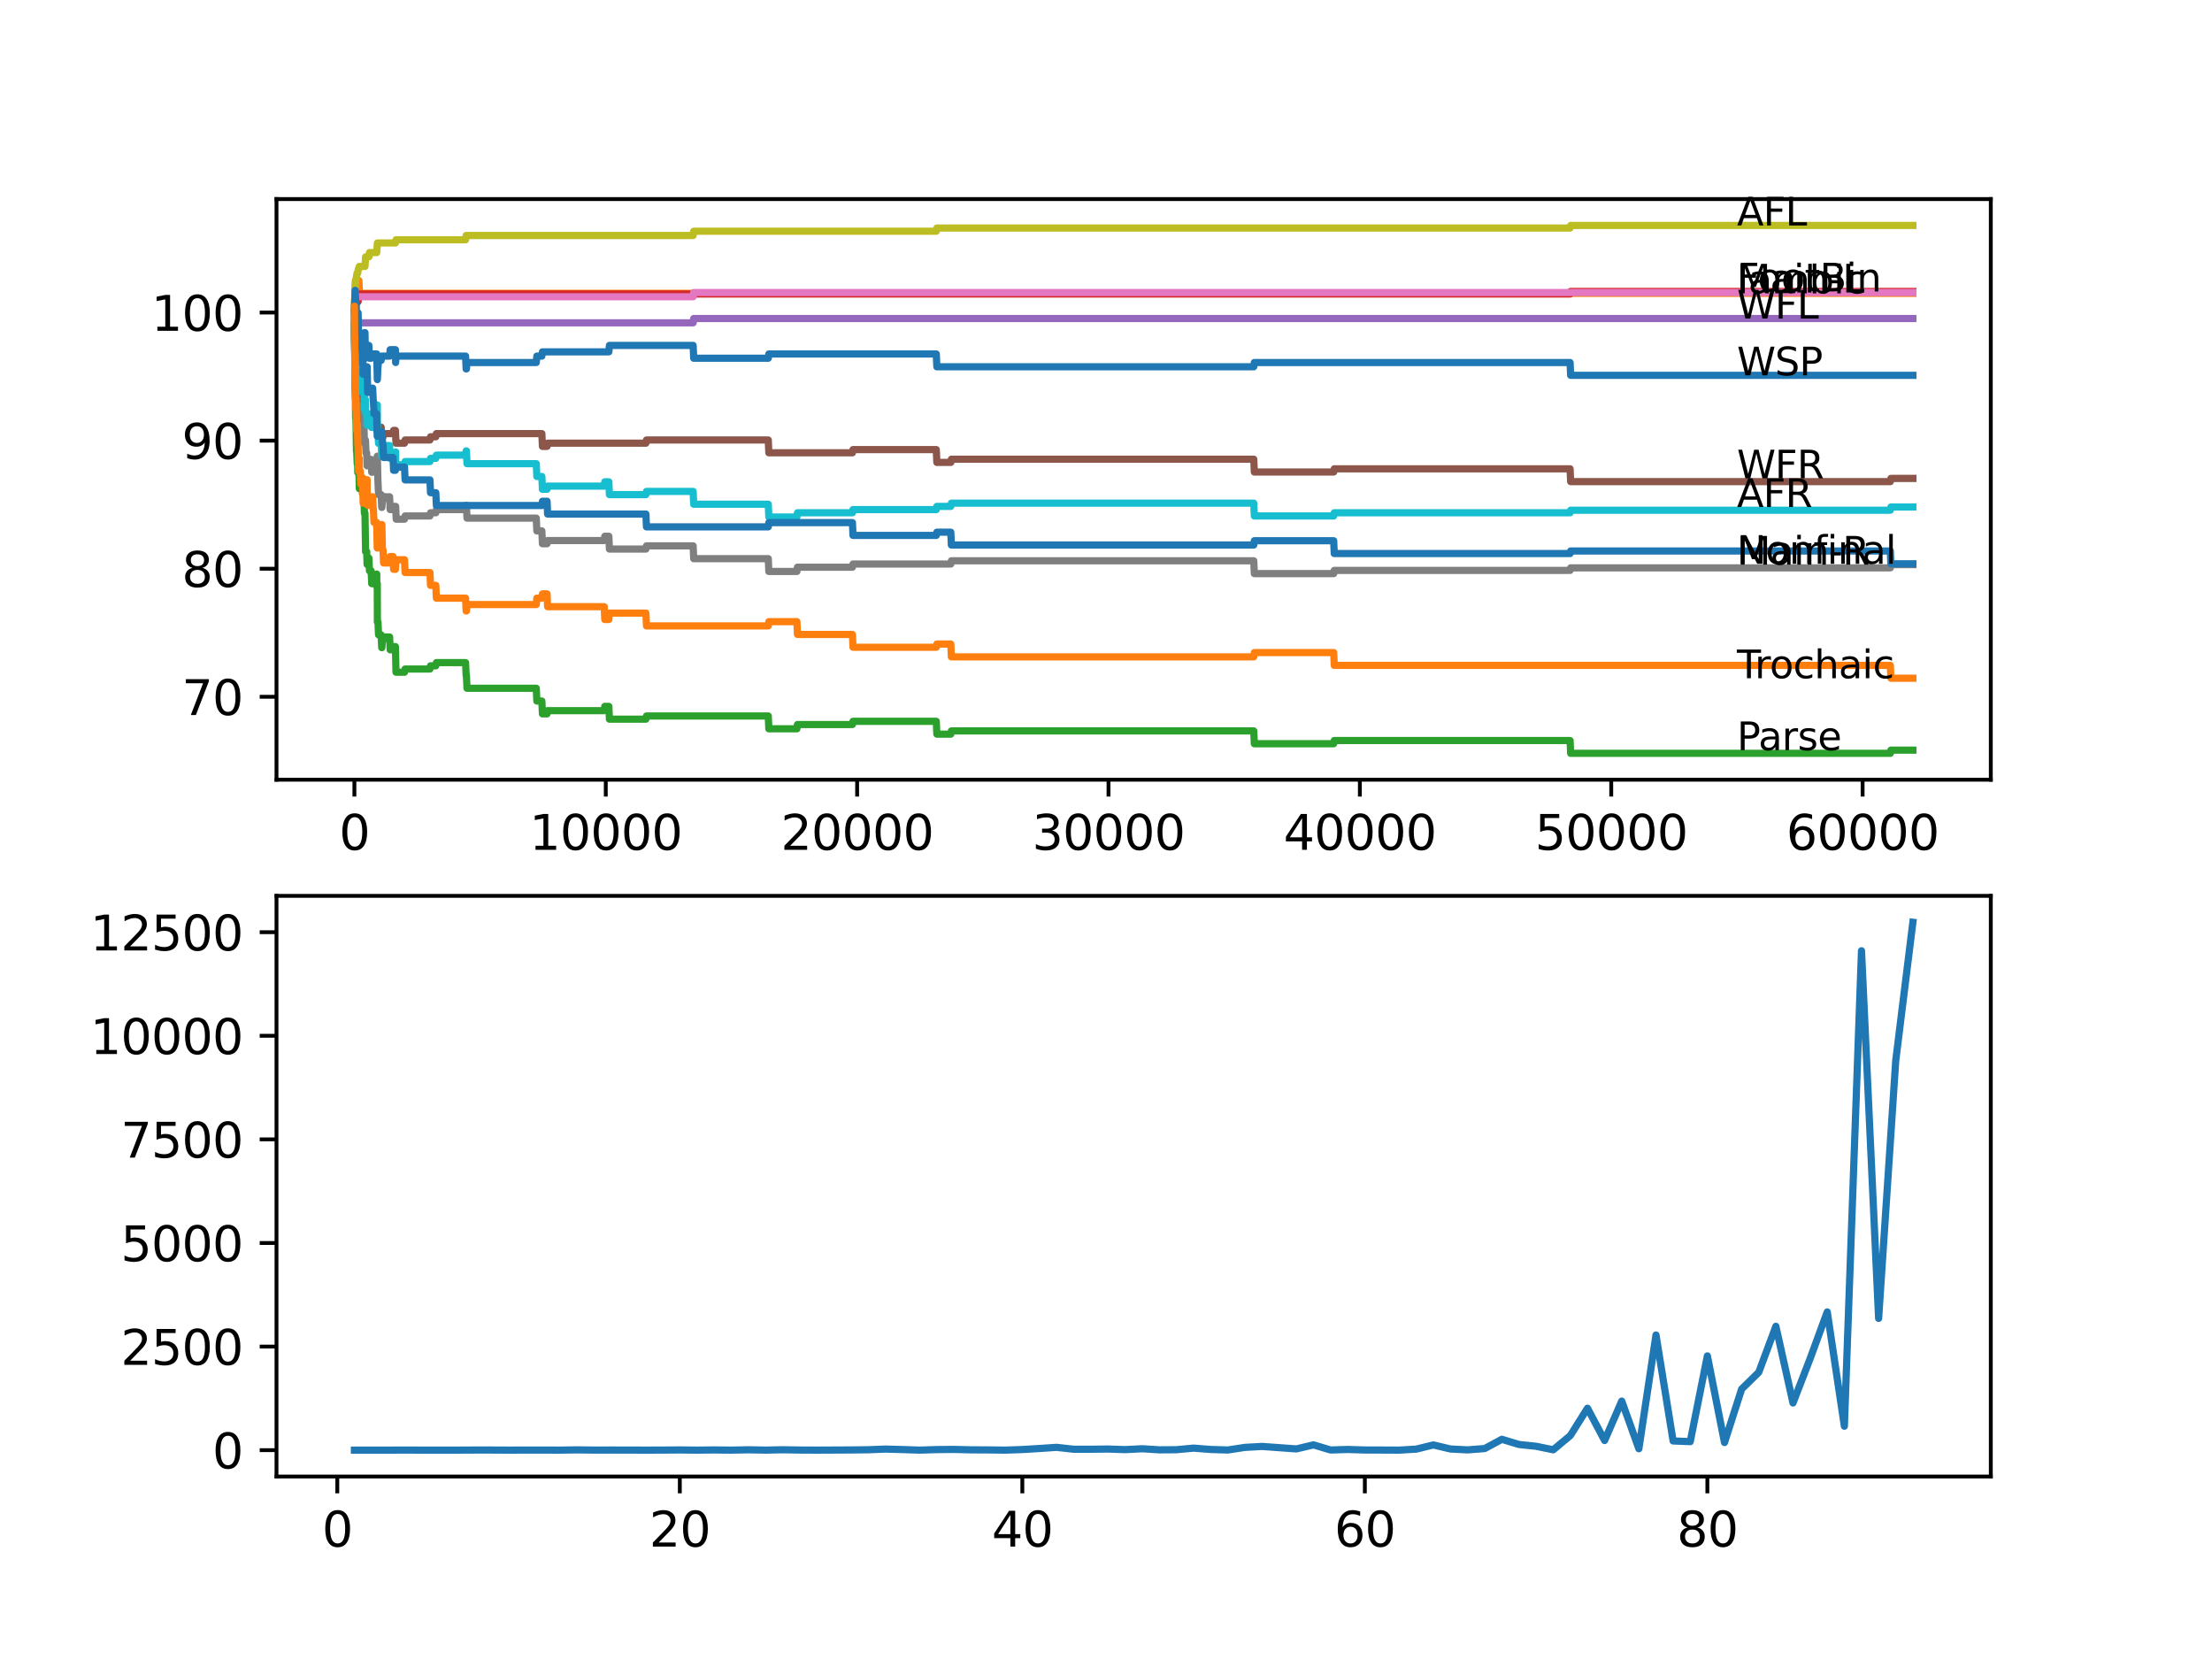 <?xml version="1.0" encoding="utf-8" standalone="no"?>
<!DOCTYPE svg PUBLIC "-//W3C//DTD SVG 1.1//EN"
  "http://www.w3.org/Graphics/SVG/1.1/DTD/svg11.dtd">
<svg xmlns:xlink="http://www.w3.org/1999/xlink" width="460.8pt" height="345.6pt" viewBox="0 0 460.8 345.6" xmlns="http://www.w3.org/2000/svg" version="1.1">
 <defs>
  <style type="text/css">*{stroke-linejoin: round; stroke-linecap: butt}</style>
 </defs>
 <g id="figure_1">
  <g id="patch_1">
   <path d="M 0 345.6 
L 460.8 345.6 
L 460.8 0 
L 0 0 
z
" style="fill: #ffffff"/>
  </g>
  <g id="axes_1">
   <g id="patch_2">
    <path d="M 57.6 162.432 
L 414.72 162.432 
L 414.72 41.472 
L 57.6 41.472 
z
" style="fill: #ffffff"/>
   </g>
   <g id="matplotlib.axis_1">
    <g id="xtick_1">
     <g id="line2d_1">
      <defs>
       <path id="m638aba33dc" d="M 0 0 
L 0 3.5 
" style="stroke: #000000; stroke-width: 0.8"/>
      </defs>
      <g>
       <use xlink:href="#m638aba33dc" x="73.827" y="162.432" style="stroke: #000000; stroke-width: 0.8"/>
      </g>
     </g>
     <g id="text_1">
      <!-- 0 -->
      <g transform="translate(70.646 177.03)scale(0.1 -0.1)">
       <defs>
        <path id="DejaVuSans-30" d="M 2034 4250 
Q 1547 4250 1301 3770 
Q 1056 3291 1056 2328 
Q 1056 1369 1301 889 
Q 1547 409 2034 409 
Q 2525 409 2770 889 
Q 3016 1369 3016 2328 
Q 3016 3291 2770 3770 
Q 2525 4250 2034 4250 
z
M 2034 4750 
Q 2819 4750 3233 4129 
Q 3647 3509 3647 2328 
Q 3647 1150 3233 529 
Q 2819 -91 2034 -91 
Q 1250 -91 836 529 
Q 422 1150 422 2328 
Q 422 3509 836 4129 
Q 1250 4750 2034 4750 
z
" transform="scale(0.016)"/>
       </defs>
       <use xlink:href="#DejaVuSans-30"/>
      </g>
     </g>
    </g>
    <g id="xtick_2">
     <g id="line2d_2">
      <g>
       <use xlink:href="#m638aba33dc" x="126.192" y="162.432" style="stroke: #000000; stroke-width: 0.8"/>
      </g>
     </g>
     <g id="text_2">
      <!-- 10000 -->
      <g transform="translate(110.286 177.03)scale(0.1 -0.1)">
       <defs>
        <path id="DejaVuSans-31" d="M 794 531 
L 1825 531 
L 1825 4091 
L 703 3866 
L 703 4441 
L 1819 4666 
L 2450 4666 
L 2450 531 
L 3481 531 
L 3481 0 
L 794 0 
L 794 531 
z
" transform="scale(0.016)"/>
       </defs>
       <use xlink:href="#DejaVuSans-31"/>
       <use xlink:href="#DejaVuSans-30" x="63.623"/>
       <use xlink:href="#DejaVuSans-30" x="127.246"/>
       <use xlink:href="#DejaVuSans-30" x="190.869"/>
       <use xlink:href="#DejaVuSans-30" x="254.492"/>
      </g>
     </g>
    </g>
    <g id="xtick_3">
     <g id="line2d_3">
      <g>
       <use xlink:href="#m638aba33dc" x="178.556" y="162.432" style="stroke: #000000; stroke-width: 0.8"/>
      </g>
     </g>
     <g id="text_3">
      <!-- 20000 -->
      <g transform="translate(162.65 177.03)scale(0.1 -0.1)">
       <defs>
        <path id="DejaVuSans-32" d="M 1228 531 
L 3431 531 
L 3431 0 
L 469 0 
L 469 531 
Q 828 903 1448 1529 
Q 2069 2156 2228 2338 
Q 2531 2678 2651 2914 
Q 2772 3150 2772 3378 
Q 2772 3750 2511 3984 
Q 2250 4219 1831 4219 
Q 1534 4219 1204 4116 
Q 875 4013 500 3803 
L 500 4441 
Q 881 4594 1212 4672 
Q 1544 4750 1819 4750 
Q 2544 4750 2975 4387 
Q 3406 4025 3406 3419 
Q 3406 3131 3298 2873 
Q 3191 2616 2906 2266 
Q 2828 2175 2409 1742 
Q 1991 1309 1228 531 
z
" transform="scale(0.016)"/>
       </defs>
       <use xlink:href="#DejaVuSans-32"/>
       <use xlink:href="#DejaVuSans-30" x="63.623"/>
       <use xlink:href="#DejaVuSans-30" x="127.246"/>
       <use xlink:href="#DejaVuSans-30" x="190.869"/>
       <use xlink:href="#DejaVuSans-30" x="254.492"/>
      </g>
     </g>
    </g>
    <g id="xtick_4">
     <g id="line2d_4">
      <g>
       <use xlink:href="#m638aba33dc" x="230.921" y="162.432" style="stroke: #000000; stroke-width: 0.8"/>
      </g>
     </g>
     <g id="text_4">
      <!-- 30000 -->
      <g transform="translate(215.015 177.03)scale(0.1 -0.1)">
       <defs>
        <path id="DejaVuSans-33" d="M 2597 2516 
Q 3050 2419 3304 2112 
Q 3559 1806 3559 1356 
Q 3559 666 3084 287 
Q 2609 -91 1734 -91 
Q 1441 -91 1130 -33 
Q 819 25 488 141 
L 488 750 
Q 750 597 1062 519 
Q 1375 441 1716 441 
Q 2309 441 2620 675 
Q 2931 909 2931 1356 
Q 2931 1769 2642 2001 
Q 2353 2234 1838 2234 
L 1294 2234 
L 1294 2753 
L 1863 2753 
Q 2328 2753 2575 2939 
Q 2822 3125 2822 3475 
Q 2822 3834 2567 4026 
Q 2313 4219 1838 4219 
Q 1578 4219 1281 4162 
Q 984 4106 628 3988 
L 628 4550 
Q 988 4650 1302 4700 
Q 1616 4750 1894 4750 
Q 2613 4750 3031 4423 
Q 3450 4097 3450 3541 
Q 3450 3153 3228 2886 
Q 3006 2619 2597 2516 
z
" transform="scale(0.016)"/>
       </defs>
       <use xlink:href="#DejaVuSans-33"/>
       <use xlink:href="#DejaVuSans-30" x="63.623"/>
       <use xlink:href="#DejaVuSans-30" x="127.246"/>
       <use xlink:href="#DejaVuSans-30" x="190.869"/>
       <use xlink:href="#DejaVuSans-30" x="254.492"/>
      </g>
     </g>
    </g>
    <g id="xtick_5">
     <g id="line2d_5">
      <g>
       <use xlink:href="#m638aba33dc" x="283.285" y="162.432" style="stroke: #000000; stroke-width: 0.8"/>
      </g>
     </g>
     <g id="text_5">
      <!-- 40000 -->
      <g transform="translate(267.379 177.03)scale(0.1 -0.1)">
       <defs>
        <path id="DejaVuSans-34" d="M 2419 4116 
L 825 1625 
L 2419 1625 
L 2419 4116 
z
M 2253 4666 
L 3047 4666 
L 3047 1625 
L 3713 1625 
L 3713 1100 
L 3047 1100 
L 3047 0 
L 2419 0 
L 2419 1100 
L 313 1100 
L 313 1709 
L 2253 4666 
z
" transform="scale(0.016)"/>
       </defs>
       <use xlink:href="#DejaVuSans-34"/>
       <use xlink:href="#DejaVuSans-30" x="63.623"/>
       <use xlink:href="#DejaVuSans-30" x="127.246"/>
       <use xlink:href="#DejaVuSans-30" x="190.869"/>
       <use xlink:href="#DejaVuSans-30" x="254.492"/>
      </g>
     </g>
    </g>
    <g id="xtick_6">
     <g id="line2d_6">
      <g>
       <use xlink:href="#m638aba33dc" x="335.65" y="162.432" style="stroke: #000000; stroke-width: 0.8"/>
      </g>
     </g>
     <g id="text_6">
      <!-- 50000 -->
      <g transform="translate(319.744 177.03)scale(0.1 -0.1)">
       <defs>
        <path id="DejaVuSans-35" d="M 691 4666 
L 3169 4666 
L 3169 4134 
L 1269 4134 
L 1269 2991 
Q 1406 3038 1543 3061 
Q 1681 3084 1819 3084 
Q 2600 3084 3056 2656 
Q 3513 2228 3513 1497 
Q 3513 744 3044 326 
Q 2575 -91 1722 -91 
Q 1428 -91 1123 -41 
Q 819 9 494 109 
L 494 744 
Q 775 591 1075 516 
Q 1375 441 1709 441 
Q 2250 441 2565 725 
Q 2881 1009 2881 1497 
Q 2881 1984 2565 2268 
Q 2250 2553 1709 2553 
Q 1456 2553 1204 2497 
Q 953 2441 691 2322 
L 691 4666 
z
" transform="scale(0.016)"/>
       </defs>
       <use xlink:href="#DejaVuSans-35"/>
       <use xlink:href="#DejaVuSans-30" x="63.623"/>
       <use xlink:href="#DejaVuSans-30" x="127.246"/>
       <use xlink:href="#DejaVuSans-30" x="190.869"/>
       <use xlink:href="#DejaVuSans-30" x="254.492"/>
      </g>
     </g>
    </g>
    <g id="xtick_7">
     <g id="line2d_7">
      <g>
       <use xlink:href="#m638aba33dc" x="388.014" y="162.432" style="stroke: #000000; stroke-width: 0.8"/>
      </g>
     </g>
     <g id="text_7">
      <!-- 60000 -->
      <g transform="translate(372.108 177.03)scale(0.1 -0.1)">
       <defs>
        <path id="DejaVuSans-36" d="M 2113 2584 
Q 1688 2584 1439 2293 
Q 1191 2003 1191 1497 
Q 1191 994 1439 701 
Q 1688 409 2113 409 
Q 2538 409 2786 701 
Q 3034 994 3034 1497 
Q 3034 2003 2786 2293 
Q 2538 2584 2113 2584 
z
M 3366 4563 
L 3366 3988 
Q 3128 4100 2886 4159 
Q 2644 4219 2406 4219 
Q 1781 4219 1451 3797 
Q 1122 3375 1075 2522 
Q 1259 2794 1537 2939 
Q 1816 3084 2150 3084 
Q 2853 3084 3261 2657 
Q 3669 2231 3669 1497 
Q 3669 778 3244 343 
Q 2819 -91 2113 -91 
Q 1303 -91 875 529 
Q 447 1150 447 2328 
Q 447 3434 972 4092 
Q 1497 4750 2381 4750 
Q 2619 4750 2861 4703 
Q 3103 4656 3366 4563 
z
" transform="scale(0.016)"/>
       </defs>
       <use xlink:href="#DejaVuSans-36"/>
       <use xlink:href="#DejaVuSans-30" x="63.623"/>
       <use xlink:href="#DejaVuSans-30" x="127.246"/>
       <use xlink:href="#DejaVuSans-30" x="190.869"/>
       <use xlink:href="#DejaVuSans-30" x="254.492"/>
      </g>
     </g>
    </g>
   </g>
   <g id="matplotlib.axis_2">
    <g id="ytick_1">
     <g id="line2d_8">
      <defs>
       <path id="mf838fe8c15" d="M 0 0 
L -3.5 0 
" style="stroke: #000000; stroke-width: 0.8"/>
      </defs>
      <g>
       <use xlink:href="#mf838fe8c15" x="57.6" y="145.15" style="stroke: #000000; stroke-width: 0.8"/>
      </g>
     </g>
     <g id="text_8">
      <!-- 70 -->
      <g transform="translate(37.875 148.95)scale(0.1 -0.1)">
       <defs>
        <path id="DejaVuSans-37" d="M 525 4666 
L 3525 4666 
L 3525 4397 
L 1831 0 
L 1172 0 
L 2766 4134 
L 525 4134 
L 525 4666 
z
" transform="scale(0.016)"/>
       </defs>
       <use xlink:href="#DejaVuSans-37"/>
       <use xlink:href="#DejaVuSans-30" x="63.623"/>
      </g>
     </g>
    </g>
    <g id="ytick_2">
     <g id="line2d_9">
      <g>
       <use xlink:href="#mf838fe8c15" x="57.6" y="118.471" style="stroke: #000000; stroke-width: 0.8"/>
      </g>
     </g>
     <g id="text_9">
      <!-- 80 -->
      <g transform="translate(37.875 122.27)scale(0.1 -0.1)">
       <defs>
        <path id="DejaVuSans-38" d="M 2034 2216 
Q 1584 2216 1326 1975 
Q 1069 1734 1069 1313 
Q 1069 891 1326 650 
Q 1584 409 2034 409 
Q 2484 409 2743 651 
Q 3003 894 3003 1313 
Q 3003 1734 2745 1975 
Q 2488 2216 2034 2216 
z
M 1403 2484 
Q 997 2584 770 2862 
Q 544 3141 544 3541 
Q 544 4100 942 4425 
Q 1341 4750 2034 4750 
Q 2731 4750 3128 4425 
Q 3525 4100 3525 3541 
Q 3525 3141 3298 2862 
Q 3072 2584 2669 2484 
Q 3125 2378 3379 2068 
Q 3634 1759 3634 1313 
Q 3634 634 3220 271 
Q 2806 -91 2034 -91 
Q 1263 -91 848 271 
Q 434 634 434 1313 
Q 434 1759 690 2068 
Q 947 2378 1403 2484 
z
M 1172 3481 
Q 1172 3119 1398 2916 
Q 1625 2713 2034 2713 
Q 2441 2713 2670 2916 
Q 2900 3119 2900 3481 
Q 2900 3844 2670 4047 
Q 2441 4250 2034 4250 
Q 1625 4250 1398 4047 
Q 1172 3844 1172 3481 
z
" transform="scale(0.016)"/>
       </defs>
       <use xlink:href="#DejaVuSans-38"/>
       <use xlink:href="#DejaVuSans-30" x="63.623"/>
      </g>
     </g>
    </g>
    <g id="ytick_3">
     <g id="line2d_10">
      <g>
       <use xlink:href="#mf838fe8c15" x="57.6" y="91.792" style="stroke: #000000; stroke-width: 0.8"/>
      </g>
     </g>
     <g id="text_10">
      <!-- 90 -->
      <g transform="translate(37.875 95.591)scale(0.1 -0.1)">
       <defs>
        <path id="DejaVuSans-39" d="M 703 97 
L 703 672 
Q 941 559 1184 500 
Q 1428 441 1663 441 
Q 2288 441 2617 861 
Q 2947 1281 2994 2138 
Q 2813 1869 2534 1725 
Q 2256 1581 1919 1581 
Q 1219 1581 811 2004 
Q 403 2428 403 3163 
Q 403 3881 828 4315 
Q 1253 4750 1959 4750 
Q 2769 4750 3195 4129 
Q 3622 3509 3622 2328 
Q 3622 1225 3098 567 
Q 2575 -91 1691 -91 
Q 1453 -91 1209 -44 
Q 966 3 703 97 
z
M 1959 2075 
Q 2384 2075 2632 2365 
Q 2881 2656 2881 3163 
Q 2881 3666 2632 3958 
Q 2384 4250 1959 4250 
Q 1534 4250 1286 3958 
Q 1038 3666 1038 3163 
Q 1038 2656 1286 2365 
Q 1534 2075 1959 2075 
z
" transform="scale(0.016)"/>
       </defs>
       <use xlink:href="#DejaVuSans-39"/>
       <use xlink:href="#DejaVuSans-30" x="63.623"/>
      </g>
     </g>
    </g>
    <g id="ytick_4">
     <g id="line2d_11">
      <g>
       <use xlink:href="#mf838fe8c15" x="57.6" y="65.112" style="stroke: #000000; stroke-width: 0.8"/>
      </g>
     </g>
     <g id="text_11">
      <!-- 100 -->
      <g transform="translate(31.512 68.911)scale(0.1 -0.1)">
       <use xlink:href="#DejaVuSans-31"/>
       <use xlink:href="#DejaVuSans-30" x="63.623"/>
       <use xlink:href="#DejaVuSans-30" x="127.246"/>
      </g>
     </g>
    </g>
   </g>
   <g id="line2d_12">
    <path d="M 73.833 67.78 
L 73.953 74.717 
L 73.969 74.717 
L 74.089 71.515 
L 74.131 71.515 
L 74.136 70.181 
L 74.142 72.849 
L 74.241 71.515 
L 74.304 71.515 
L 74.419 70.181 
L 74.519 70.181 
L 74.634 72.849 
L 74.733 72.849 
L 74.765 75.517 
L 74.843 72.849 
L 75.414 72.849 
L 75.529 71.515 
L 75.786 71.515 
L 75.906 69.292 
L 76.032 69.292 
L 76.132 74.628 
L 76.147 73.294 
L 76.388 73.294 
L 76.503 71.96 
L 76.849 71.96 
L 76.964 74.628 
L 77.32 74.628 
L 77.435 73.739 
L 78.483 73.739 
L 78.603 79.074 
L 78.608 79.074 
L 78.729 76.406 
L 78.745 76.406 
L 78.86 75.072 
L 79.404 75.072 
L 79.52 74.183 
L 81.164 74.183 
L 81.279 72.849 
L 82.373 72.849 
L 82.421 75.517 
L 82.483 74.183 
L 96.988 74.183 
L 97.104 76.851 
L 97.166 76.851 
L 97.282 75.517 
L 111.718 75.517 
L 111.834 74.183 
L 112.881 74.183 
L 112.996 73.294 
L 126.836 73.294 
L 126.951 71.96 
L 144.394 71.96 
L 144.509 74.628 
L 160.046 74.628 
L 160.161 73.739 
L 195.046 73.739 
L 195.161 76.406 
L 261.182 76.406 
L 261.298 75.517 
L 327.078 75.517 
L 327.193 78.185 
L 398.487 78.185 
L 398.487 78.185 
" clip-path="url(#p1853977c95)" style="fill: none; stroke: #1f77b4; stroke-width: 1.5; stroke-linecap: square"/>
   </g>
   <g id="line2d_13">
    <path d="M 73.833 65.112 
L 73.838 67.78 
L 73.922 61.11 
L 73.932 61.11 
L 74.047 58.442 
L 74.765 58.442 
L 74.88 61.11 
L 398.487 61.11 
L 398.487 61.11 
" clip-path="url(#p1853977c95)" style="fill: none; stroke: #ff7f0e; stroke-width: 1.5; stroke-linecap: square"/>
   </g>
   <g id="line2d_14">
    <path d="M 73.833 67.78 
L 73.958 75.784 
L 73.969 75.784 
L 74.079 87.034 
L 74.095 85.611 
L 74.131 85.611 
L 74.257 93.97 
L 74.304 93.97 
L 74.419 96.638 
L 74.44 96.638 
L 74.519 95.749 
L 74.524 98.417 
L 74.545 97.528 
L 74.597 97.528 
L 74.718 96.46 
L 74.733 96.46 
L 74.849 101.796 
L 74.964 100.907 
L 75.058 100.907 
L 75.173 100.24 
L 75.414 100.24 
L 75.529 102.908 
L 75.65 101.574 
L 75.786 101.574 
L 75.906 106.91 
L 76.032 106.91 
L 76.158 114.914 
L 76.388 114.914 
L 76.477 117.582 
L 76.498 116.915 
L 76.613 116.248 
L 76.849 116.248 
L 76.964 118.916 
L 77.32 118.916 
L 77.435 121.584 
L 77.634 121.584 
L 77.75 120.917 
L 77.791 120.917 
L 77.907 120.25 
L 78.462 120.25 
L 78.483 119.583 
L 78.488 122.251 
L 78.556 122.251 
L 78.572 122.251 
L 78.593 121.584 
L 78.619 129.587 
L 78.624 129.587 
L 78.745 129.587 
L 78.86 132.255 
L 79.404 132.255 
L 79.52 134.923 
L 79.551 134.923 
L 79.666 133.367 
L 79.792 133.367 
L 79.907 132.7 
L 81.164 132.7 
L 81.279 135.368 
L 81.881 135.368 
L 81.996 134.701 
L 82.373 134.701 
L 82.494 140.037 
L 84.269 140.037 
L 84.384 139.37 
L 89.568 139.37 
L 89.683 138.703 
L 90.788 138.703 
L 90.904 138.036 
L 96.988 138.036 
L 97.104 140.704 
L 97.166 140.704 
L 97.282 143.372 
L 111.718 143.372 
L 111.834 146.04 
L 112.881 146.04 
L 112.996 148.708 
L 113.96 148.708 
L 114.075 148.041 
L 125.873 148.041 
L 125.988 147.151 
L 126.836 147.151 
L 126.951 149.819 
L 134.555 149.819 
L 134.67 149.152 
L 160.046 149.152 
L 160.161 151.82 
L 166.01 151.82 
L 166.125 150.931 
L 177.577 150.931 
L 177.692 150.264 
L 195.046 150.264 
L 195.161 152.932 
L 198.073 152.932 
L 198.188 152.265 
L 261.182 152.265 
L 261.298 154.933 
L 277.834 154.933 
L 277.949 154.266 
L 327.078 154.266 
L 327.193 156.934 
L 393.79 156.934 
L 393.905 156.267 
L 398.487 156.267 
L 398.487 156.267 
" clip-path="url(#p1853977c95)" style="fill: none; stroke: #2ca02c; stroke-width: 1.5; stroke-linecap: square"/>
   </g>
   <g id="line2d_15">
    <path d="M 73.833 65.112 
L 73.979 65.112 
L 74.1 63.378 
L 74.205 63.378 
L 74.32 62.844 
L 74.597 62.844 
L 74.718 61.777 
L 74.733 61.777 
L 74.849 61.244 
L 327.078 61.244 
L 327.193 60.71 
L 398.487 60.71 
L 398.487 60.71 
" clip-path="url(#p1853977c95)" style="fill: none; stroke: #d62728; stroke-width: 1.5; stroke-linecap: square"/>
   </g>
   <g id="line2d_16">
    <path d="M 73.833 65.112 
L 73.854 67.78 
L 73.948 67.247 
L 144.394 67.247 
L 144.509 66.357 
L 398.487 66.357 
L 398.487 66.357 
" clip-path="url(#p1853977c95)" style="fill: none; stroke: #9467bd; stroke-width: 1.5; stroke-linecap: square"/>
   </g>
   <g id="line2d_17">
    <path d="M 73.833 67.78 
L 73.843 67.78 
L 73.979 81.12 
L 73.995 81.12 
L 74.11 80.586 
L 74.205 80.586 
L 74.252 80.053 
L 74.257 82.721 
L 74.294 82.721 
L 74.597 82.721 
L 74.718 81.653 
L 74.733 81.653 
L 74.849 84.321 
L 75.058 84.321 
L 75.173 83.654 
L 75.529 83.654 
L 75.65 82.32 
L 75.786 82.32 
L 75.901 84.988 
L 76.032 84.988 
L 76.147 87.656 
L 76.477 87.656 
L 76.598 86.322 
L 77.32 86.322 
L 77.435 88.99 
L 77.634 88.99 
L 77.75 88.323 
L 77.791 88.323 
L 77.907 87.656 
L 78.462 87.656 
L 78.483 86.989 
L 78.488 89.657 
L 78.556 89.657 
L 78.572 89.657 
L 78.687 88.99 
L 79.404 88.99 
L 79.52 91.658 
L 79.588 91.658 
L 79.703 90.991 
L 79.792 90.991 
L 79.907 90.324 
L 81.881 90.324 
L 81.996 89.657 
L 82.373 89.657 
L 82.489 92.325 
L 84.269 92.325 
L 84.384 91.658 
L 89.568 91.658 
L 89.683 90.991 
L 90.788 90.991 
L 90.904 90.324 
L 112.881 90.324 
L 112.996 92.992 
L 113.96 92.992 
L 114.075 92.325 
L 134.555 92.325 
L 134.67 91.658 
L 160.046 91.658 
L 160.161 94.326 
L 177.577 94.326 
L 177.692 93.659 
L 195.046 93.659 
L 195.161 96.327 
L 198.073 96.327 
L 198.188 95.66 
L 261.182 95.66 
L 261.298 98.328 
L 277.834 98.328 
L 277.949 97.661 
L 327.078 97.661 
L 327.193 100.329 
L 393.79 100.329 
L 393.905 99.662 
L 398.487 99.662 
L 398.487 99.662 
" clip-path="url(#p1853977c95)" style="fill: none; stroke: #8c564b; stroke-width: 1.5; stroke-linecap: square"/>
   </g>
   <g id="line2d_18">
    <path d="M 73.833 64.445 
L 73.964 61.822 
L 144.394 61.822 
L 144.509 60.932 
L 398.487 60.932 
L 398.487 60.932 
" clip-path="url(#p1853977c95)" style="fill: none; stroke: #e377c2; stroke-width: 1.5; stroke-linecap: square"/>
   </g>
   <g id="line2d_19">
    <path d="M 73.833 67.78 
L 73.843 67.78 
L 73.974 78.452 
L 73.979 78.452 
L 74.006 77.251 
L 74.026 82.587 
L 74.053 81.698 
L 74.168 85.611 
L 74.189 85.611 
L 74.21 84.188 
L 74.215 86.856 
L 74.299 85.3 
L 74.304 85.3 
L 74.419 87.968 
L 74.44 87.968 
L 74.561 86.189 
L 74.597 86.189 
L 74.718 85.122 
L 74.733 85.122 
L 74.77 84.588 
L 74.775 87.256 
L 74.822 87.256 
L 74.849 87.256 
L 74.964 86.367 
L 75.058 86.367 
L 75.173 85.7 
L 75.414 85.7 
L 75.529 88.368 
L 75.65 87.034 
L 75.786 87.034 
L 75.906 92.37 
L 76.032 92.37 
L 76.132 91.703 
L 76.247 94.371 
L 76.388 94.371 
L 76.477 97.039 
L 76.498 96.372 
L 76.613 95.705 
L 77.32 95.705 
L 77.435 98.373 
L 77.634 98.373 
L 77.75 97.706 
L 77.791 97.706 
L 77.907 97.039 
L 78.462 97.039 
L 78.587 95.038 
L 78.608 95.038 
L 78.729 100.373 
L 78.745 100.373 
L 78.86 103.041 
L 79.404 103.041 
L 79.52 105.709 
L 79.551 105.709 
L 79.666 104.153 
L 79.792 104.153 
L 79.907 103.486 
L 81.164 103.486 
L 81.279 106.154 
L 81.881 106.154 
L 81.996 105.487 
L 82.421 105.487 
L 82.536 108.155 
L 84.269 108.155 
L 84.384 107.488 
L 89.568 107.488 
L 89.683 106.821 
L 90.788 106.821 
L 90.904 106.154 
L 96.988 106.154 
L 97.104 105.265 
L 97.166 105.265 
L 97.282 107.933 
L 111.718 107.933 
L 111.834 110.601 
L 112.881 110.601 
L 112.996 113.269 
L 113.96 113.269 
L 114.075 112.602 
L 125.873 112.602 
L 125.988 111.712 
L 126.836 111.712 
L 126.951 114.38 
L 134.555 114.38 
L 134.67 113.713 
L 144.394 113.713 
L 144.509 116.381 
L 160.046 116.381 
L 160.161 119.049 
L 166.01 119.049 
L 166.125 118.16 
L 177.577 118.16 
L 177.692 117.493 
L 198.073 117.493 
L 198.188 116.826 
L 261.182 116.826 
L 261.298 119.494 
L 277.834 119.494 
L 277.949 118.827 
L 327.078 118.827 
L 327.193 118.293 
L 393.79 118.293 
L 393.905 117.626 
L 398.487 117.626 
L 398.487 117.626 
" clip-path="url(#p1853977c95)" style="fill: none; stroke: #7f7f7f; stroke-width: 1.5; stroke-linecap: square"/>
   </g>
   <g id="line2d_20">
    <path d="M 73.833 64.445 
L 73.979 59.821 
L 74.011 59.821 
L 74.126 58.487 
L 74.136 58.487 
L 74.252 57.597 
L 74.367 56.93 
L 74.519 56.93 
L 74.634 56.041 
L 74.733 56.041 
L 74.849 55.508 
L 76.032 55.508 
L 76.158 53.507 
L 76.849 53.507 
L 76.964 52.617 
L 78.483 52.617 
L 78.608 50.616 
L 82.373 50.616 
L 82.489 49.949 
L 96.988 49.949 
L 97.104 49.06 
L 144.394 49.06 
L 144.509 48.171 
L 195.046 48.171 
L 195.161 47.504 
L 327.078 47.504 
L 327.193 46.97 
L 398.487 46.97 
L 398.487 46.97 
" clip-path="url(#p1853977c95)" style="fill: none; stroke: #bcbd22; stroke-width: 1.5; stroke-linecap: square"/>
   </g>
   <g id="line2d_21">
    <path d="M 73.833 65.112 
L 73.843 64.445 
L 73.859 69.781 
L 73.885 69.781 
L 73.979 74.45 
L 74 73.249 
L 74.006 73.249 
L 74.079 79.03 
L 74.121 77.607 
L 74.131 77.607 
L 74.225 80.631 
L 74.246 79.741 
L 74.252 79.741 
L 74.304 79.074 
L 74.309 81.742 
L 74.346 81.742 
L 74.44 81.742 
L 74.566 79.074 
L 74.597 79.074 
L 74.718 78.007 
L 74.733 78.007 
L 74.77 77.474 
L 74.775 80.142 
L 74.822 80.142 
L 74.849 80.142 
L 74.964 79.252 
L 75.058 79.252 
L 75.173 78.585 
L 75.414 78.585 
L 75.529 81.253 
L 75.65 79.919 
L 75.786 79.919 
L 75.906 85.255 
L 76.032 85.255 
L 76.132 83.254 
L 76.137 85.922 
L 76.388 85.922 
L 76.477 88.59 
L 76.498 87.923 
L 76.613 87.256 
L 76.849 87.256 
L 76.964 86.367 
L 77.32 86.367 
L 77.435 89.035 
L 77.634 89.035 
L 77.75 88.368 
L 77.791 88.368 
L 77.907 87.701 
L 78.462 87.701 
L 78.587 85.7 
L 78.593 85.7 
L 78.608 84.366 
L 78.619 89.702 
L 78.687 89.702 
L 78.745 89.702 
L 78.86 92.37 
L 79.404 92.37 
L 79.52 95.038 
L 79.551 95.038 
L 79.666 93.481 
L 79.792 93.481 
L 79.907 92.814 
L 81.164 92.814 
L 81.279 95.482 
L 81.881 95.482 
L 81.996 94.815 
L 82.373 94.815 
L 82.421 94.148 
L 82.426 96.816 
L 82.468 96.816 
L 84.269 96.816 
L 84.384 96.149 
L 89.568 96.149 
L 89.683 95.482 
L 90.788 95.482 
L 90.904 94.815 
L 96.988 94.815 
L 97.104 93.926 
L 97.166 93.926 
L 97.282 96.594 
L 111.718 96.594 
L 111.834 99.262 
L 112.881 99.262 
L 112.996 101.93 
L 113.96 101.93 
L 114.075 101.263 
L 125.873 101.263 
L 125.988 100.373 
L 126.836 100.373 
L 126.951 103.041 
L 134.555 103.041 
L 134.67 102.374 
L 144.394 102.374 
L 144.509 105.042 
L 160.046 105.042 
L 160.161 107.71 
L 166.01 107.71 
L 166.125 106.821 
L 177.577 106.821 
L 177.692 106.154 
L 195.046 106.154 
L 195.161 105.487 
L 198.073 105.487 
L 198.188 104.82 
L 261.182 104.82 
L 261.298 107.488 
L 277.834 107.488 
L 277.949 106.821 
L 327.078 106.821 
L 327.193 106.287 
L 393.79 106.287 
L 393.905 105.62 
L 398.487 105.62 
L 398.487 105.62 
" clip-path="url(#p1853977c95)" style="fill: none; stroke: #17becf; stroke-width: 1.5; stroke-linecap: square"/>
   </g>
   <g id="line2d_22">
    <path d="M 73.833 64.445 
L 73.843 64.445 
L 73.974 60.488 
L 73.995 60.488 
L 74.11 63.156 
L 74.205 63.156 
L 74.252 65.824 
L 74.314 65.157 
L 74.597 65.157 
L 74.718 70.493 
L 74.733 70.493 
L 74.849 69.959 
L 75.058 69.959 
L 75.173 72.627 
L 75.529 72.627 
L 75.65 77.963 
L 75.786 77.963 
L 75.901 77.073 
L 76.032 77.073 
L 76.147 76.406 
L 76.477 76.406 
L 76.598 81.742 
L 77.32 81.742 
L 77.435 80.853 
L 77.634 80.853 
L 77.75 83.521 
L 77.791 83.521 
L 77.907 86.189 
L 78.462 86.189 
L 78.577 90.858 
L 79.404 90.858 
L 79.52 89.968 
L 79.588 89.968 
L 79.703 92.636 
L 79.792 92.636 
L 79.907 95.304 
L 81.881 95.304 
L 81.996 97.972 
L 82.373 97.972 
L 82.489 97.305 
L 84.269 97.305 
L 84.384 99.973 
L 89.568 99.973 
L 89.683 102.641 
L 90.788 102.641 
L 90.904 105.309 
L 112.881 105.309 
L 112.996 104.42 
L 113.96 104.42 
L 114.075 107.088 
L 134.555 107.088 
L 134.67 109.756 
L 160.046 109.756 
L 160.161 108.866 
L 177.577 108.866 
L 177.692 111.534 
L 195.046 111.534 
L 195.161 110.867 
L 198.073 110.867 
L 198.188 113.535 
L 261.182 113.535 
L 261.298 112.646 
L 277.834 112.646 
L 277.949 115.314 
L 327.078 115.314 
L 327.193 114.78 
L 393.79 114.78 
L 393.905 117.448 
L 398.487 117.448 
L 398.487 117.448 
" clip-path="url(#p1853977c95)" style="fill: none; stroke: #1f77b4; stroke-width: 1.5; stroke-linecap: square"/>
   </g>
   <g id="line2d_23">
    <path d="M 73.833 64.445 
L 73.838 63.778 
L 73.875 70.448 
L 73.901 69.914 
L 74.006 81.253 
L 74.026 78.585 
L 74.047 78.585 
L 74.131 85.255 
L 74.163 83.032 
L 74.189 83.032 
L 74.304 89.702 
L 74.309 88.368 
L 74.44 88.368 
L 74.555 92.814 
L 74.597 92.814 
L 74.718 98.15 
L 74.765 98.15 
L 74.849 95.482 
L 74.875 98.15 
L 75.058 98.15 
L 75.173 100.818 
L 75.414 100.818 
L 75.529 99.484 
L 75.65 104.82 
L 75.786 104.82 
L 75.906 102.597 
L 76.132 102.597 
L 76.247 101.263 
L 76.388 101.263 
L 76.477 99.929 
L 76.482 102.597 
L 76.493 102.597 
L 76.498 102.597 
L 76.613 105.265 
L 76.849 105.265 
L 76.964 104.375 
L 77.32 104.375 
L 77.435 103.486 
L 77.634 103.486 
L 77.75 106.154 
L 77.791 106.154 
L 77.907 108.822 
L 78.462 108.822 
L 78.582 114.158 
L 78.608 114.158 
L 78.729 111.49 
L 78.745 111.49 
L 78.86 110.156 
L 79.404 110.156 
L 79.52 109.267 
L 79.551 109.267 
L 79.671 114.602 
L 79.792 114.602 
L 79.907 117.27 
L 81.164 117.27 
L 81.279 115.936 
L 81.881 115.936 
L 81.996 118.604 
L 82.373 118.604 
L 82.499 116.603 
L 84.269 116.603 
L 84.384 119.271 
L 89.568 119.271 
L 89.683 121.939 
L 90.788 121.939 
L 90.904 124.607 
L 96.988 124.607 
L 97.104 127.275 
L 97.166 127.275 
L 97.282 125.941 
L 111.718 125.941 
L 111.834 124.607 
L 112.881 124.607 
L 112.996 123.718 
L 113.96 123.718 
L 114.075 126.386 
L 125.873 126.386 
L 125.988 129.054 
L 126.836 129.054 
L 126.951 127.72 
L 134.555 127.72 
L 134.67 130.388 
L 160.046 130.388 
L 160.161 129.498 
L 166.01 129.498 
L 166.125 132.166 
L 177.577 132.166 
L 177.692 134.834 
L 195.046 134.834 
L 195.161 134.167 
L 198.073 134.167 
L 198.188 136.835 
L 261.182 136.835 
L 261.298 135.946 
L 277.834 135.946 
L 277.949 138.614 
L 393.79 138.614 
L 393.905 141.282 
L 398.487 141.282 
L 398.487 141.282 
" clip-path="url(#p1853977c95)" style="fill: none; stroke: #ff7f0e; stroke-width: 1.5; stroke-linecap: square"/>
   </g>
   <g id="patch_3">
    <path d="M 57.6 162.432 
L 57.6 41.472 
" style="fill: none; stroke: #000000; stroke-width: 0.8; stroke-linejoin: miter; stroke-linecap: square"/>
   </g>
   <g id="patch_4">
    <path d="M 414.72 162.432 
L 414.72 41.472 
" style="fill: none; stroke: #000000; stroke-width: 0.8; stroke-linejoin: miter; stroke-linecap: square"/>
   </g>
   <g id="patch_5">
    <path d="M 57.6 162.432 
L 414.72 162.432 
" style="fill: none; stroke: #000000; stroke-width: 0.8; stroke-linejoin: miter; stroke-linecap: square"/>
   </g>
   <g id="patch_6">
    <path d="M 57.6 41.472 
L 414.72 41.472 
" style="fill: none; stroke: #000000; stroke-width: 0.8; stroke-linejoin: miter; stroke-linecap: square"/>
   </g>
   <g id="text_12">
    <!-- WSP -->
    <g transform="translate(361.832 78.185)scale(0.08 -0.08)">
     <defs>
      <path id="DejaVuSans-57" d="M 213 4666 
L 850 4666 
L 1831 722 
L 2809 4666 
L 3519 4666 
L 4500 722 
L 5478 4666 
L 6119 4666 
L 4947 0 
L 4153 0 
L 3169 4050 
L 2175 0 
L 1381 0 
L 213 4666 
z
" transform="scale(0.016)"/>
      <path id="DejaVuSans-53" d="M 3425 4513 
L 3425 3897 
Q 3066 4069 2747 4153 
Q 2428 4238 2131 4238 
Q 1616 4238 1336 4038 
Q 1056 3838 1056 3469 
Q 1056 3159 1242 3001 
Q 1428 2844 1947 2747 
L 2328 2669 
Q 3034 2534 3370 2195 
Q 3706 1856 3706 1288 
Q 3706 609 3251 259 
Q 2797 -91 1919 -91 
Q 1588 -91 1214 -16 
Q 841 59 441 206 
L 441 856 
Q 825 641 1194 531 
Q 1563 422 1919 422 
Q 2459 422 2753 634 
Q 3047 847 3047 1241 
Q 3047 1584 2836 1778 
Q 2625 1972 2144 2069 
L 1759 2144 
Q 1053 2284 737 2584 
Q 422 2884 422 3419 
Q 422 4038 858 4394 
Q 1294 4750 2059 4750 
Q 2388 4750 2728 4690 
Q 3069 4631 3425 4513 
z
" transform="scale(0.016)"/>
      <path id="DejaVuSans-50" d="M 1259 4147 
L 1259 2394 
L 2053 2394 
Q 2494 2394 2734 2622 
Q 2975 2850 2975 3272 
Q 2975 3691 2734 3919 
Q 2494 4147 2053 4147 
L 1259 4147 
z
M 628 4666 
L 2053 4666 
Q 2838 4666 3239 4311 
Q 3641 3956 3641 3272 
Q 3641 2581 3239 2228 
Q 2838 1875 2053 1875 
L 1259 1875 
L 1259 0 
L 628 0 
L 628 4666 
z
" transform="scale(0.016)"/>
     </defs>
     <use xlink:href="#DejaVuSans-57"/>
     <use xlink:href="#DejaVuSans-53" x="98.877"/>
     <use xlink:href="#DejaVuSans-50" x="162.354"/>
    </g>
   </g>
   <g id="text_13">
    <!-- Iambic -->
    <g transform="translate(361.832 61.11)scale(0.08 -0.08)">
     <defs>
      <path id="DejaVuSans-49" d="M 628 4666 
L 1259 4666 
L 1259 0 
L 628 0 
L 628 4666 
z
" transform="scale(0.016)"/>
      <path id="DejaVuSans-61" d="M 2194 1759 
Q 1497 1759 1228 1600 
Q 959 1441 959 1056 
Q 959 750 1161 570 
Q 1363 391 1709 391 
Q 2188 391 2477 730 
Q 2766 1069 2766 1631 
L 2766 1759 
L 2194 1759 
z
M 3341 1997 
L 3341 0 
L 2766 0 
L 2766 531 
Q 2569 213 2275 61 
Q 1981 -91 1556 -91 
Q 1019 -91 701 211 
Q 384 513 384 1019 
Q 384 1609 779 1909 
Q 1175 2209 1959 2209 
L 2766 2209 
L 2766 2266 
Q 2766 2663 2505 2880 
Q 2244 3097 1772 3097 
Q 1472 3097 1187 3025 
Q 903 2953 641 2809 
L 641 3341 
Q 956 3463 1253 3523 
Q 1550 3584 1831 3584 
Q 2591 3584 2966 3190 
Q 3341 2797 3341 1997 
z
" transform="scale(0.016)"/>
      <path id="DejaVuSans-6d" d="M 3328 2828 
Q 3544 3216 3844 3400 
Q 4144 3584 4550 3584 
Q 5097 3584 5394 3201 
Q 5691 2819 5691 2113 
L 5691 0 
L 5113 0 
L 5113 2094 
Q 5113 2597 4934 2840 
Q 4756 3084 4391 3084 
Q 3944 3084 3684 2787 
Q 3425 2491 3425 1978 
L 3425 0 
L 2847 0 
L 2847 2094 
Q 2847 2600 2669 2842 
Q 2491 3084 2119 3084 
Q 1678 3084 1418 2786 
Q 1159 2488 1159 1978 
L 1159 0 
L 581 0 
L 581 3500 
L 1159 3500 
L 1159 2956 
Q 1356 3278 1631 3431 
Q 1906 3584 2284 3584 
Q 2666 3584 2933 3390 
Q 3200 3197 3328 2828 
z
" transform="scale(0.016)"/>
      <path id="DejaVuSans-62" d="M 3116 1747 
Q 3116 2381 2855 2742 
Q 2594 3103 2138 3103 
Q 1681 3103 1420 2742 
Q 1159 2381 1159 1747 
Q 1159 1113 1420 752 
Q 1681 391 2138 391 
Q 2594 391 2855 752 
Q 3116 1113 3116 1747 
z
M 1159 2969 
Q 1341 3281 1617 3432 
Q 1894 3584 2278 3584 
Q 2916 3584 3314 3078 
Q 3713 2572 3713 1747 
Q 3713 922 3314 415 
Q 2916 -91 2278 -91 
Q 1894 -91 1617 61 
Q 1341 213 1159 525 
L 1159 0 
L 581 0 
L 581 4863 
L 1159 4863 
L 1159 2969 
z
" transform="scale(0.016)"/>
      <path id="DejaVuSans-69" d="M 603 3500 
L 1178 3500 
L 1178 0 
L 603 0 
L 603 3500 
z
M 603 4863 
L 1178 4863 
L 1178 4134 
L 603 4134 
L 603 4863 
z
" transform="scale(0.016)"/>
      <path id="DejaVuSans-63" d="M 3122 3366 
L 3122 2828 
Q 2878 2963 2633 3030 
Q 2388 3097 2138 3097 
Q 1578 3097 1268 2742 
Q 959 2388 959 1747 
Q 959 1106 1268 751 
Q 1578 397 2138 397 
Q 2388 397 2633 464 
Q 2878 531 3122 666 
L 3122 134 
Q 2881 22 2623 -34 
Q 2366 -91 2075 -91 
Q 1284 -91 818 406 
Q 353 903 353 1747 
Q 353 2603 823 3093 
Q 1294 3584 2113 3584 
Q 2378 3584 2631 3529 
Q 2884 3475 3122 3366 
z
" transform="scale(0.016)"/>
     </defs>
     <use xlink:href="#DejaVuSans-49"/>
     <use xlink:href="#DejaVuSans-61" x="29.492"/>
     <use xlink:href="#DejaVuSans-6d" x="90.771"/>
     <use xlink:href="#DejaVuSans-62" x="188.184"/>
     <use xlink:href="#DejaVuSans-69" x="251.66"/>
     <use xlink:href="#DejaVuSans-63" x="279.443"/>
    </g>
   </g>
   <g id="text_14">
    <!-- Parse -->
    <g transform="translate(361.832 156.267)scale(0.08 -0.08)">
     <defs>
      <path id="DejaVuSans-72" d="M 2631 2963 
Q 2534 3019 2420 3045 
Q 2306 3072 2169 3072 
Q 1681 3072 1420 2755 
Q 1159 2438 1159 1844 
L 1159 0 
L 581 0 
L 581 3500 
L 1159 3500 
L 1159 2956 
Q 1341 3275 1631 3429 
Q 1922 3584 2338 3584 
Q 2397 3584 2469 3576 
Q 2541 3569 2628 3553 
L 2631 2963 
z
" transform="scale(0.016)"/>
      <path id="DejaVuSans-73" d="M 2834 3397 
L 2834 2853 
Q 2591 2978 2328 3040 
Q 2066 3103 1784 3103 
Q 1356 3103 1142 2972 
Q 928 2841 928 2578 
Q 928 2378 1081 2264 
Q 1234 2150 1697 2047 
L 1894 2003 
Q 2506 1872 2764 1633 
Q 3022 1394 3022 966 
Q 3022 478 2636 193 
Q 2250 -91 1575 -91 
Q 1294 -91 989 -36 
Q 684 19 347 128 
L 347 722 
Q 666 556 975 473 
Q 1284 391 1588 391 
Q 1994 391 2212 530 
Q 2431 669 2431 922 
Q 2431 1156 2273 1281 
Q 2116 1406 1581 1522 
L 1381 1569 
Q 847 1681 609 1914 
Q 372 2147 372 2553 
Q 372 3047 722 3315 
Q 1072 3584 1716 3584 
Q 2034 3584 2315 3537 
Q 2597 3491 2834 3397 
z
" transform="scale(0.016)"/>
      <path id="DejaVuSans-65" d="M 3597 1894 
L 3597 1613 
L 953 1613 
Q 991 1019 1311 708 
Q 1631 397 2203 397 
Q 2534 397 2845 478 
Q 3156 559 3463 722 
L 3463 178 
Q 3153 47 2828 -22 
Q 2503 -91 2169 -91 
Q 1331 -91 842 396 
Q 353 884 353 1716 
Q 353 2575 817 3079 
Q 1281 3584 2069 3584 
Q 2775 3584 3186 3129 
Q 3597 2675 3597 1894 
z
M 3022 2063 
Q 3016 2534 2758 2815 
Q 2500 3097 2075 3097 
Q 1594 3097 1305 2825 
Q 1016 2553 972 2059 
L 3022 2063 
z
" transform="scale(0.016)"/>
     </defs>
     <use xlink:href="#DejaVuSans-50"/>
     <use xlink:href="#DejaVuSans-61" x="55.803"/>
     <use xlink:href="#DejaVuSans-72" x="117.082"/>
     <use xlink:href="#DejaVuSans-73" x="158.195"/>
     <use xlink:href="#DejaVuSans-65" x="210.295"/>
    </g>
   </g>
   <g id="text_15">
    <!-- FootBin -->
    <g transform="translate(361.832 60.71)scale(0.08 -0.08)">
     <defs>
      <path id="DejaVuSans-46" d="M 628 4666 
L 3309 4666 
L 3309 4134 
L 1259 4134 
L 1259 2759 
L 3109 2759 
L 3109 2228 
L 1259 2228 
L 1259 0 
L 628 0 
L 628 4666 
z
" transform="scale(0.016)"/>
      <path id="DejaVuSans-6f" d="M 1959 3097 
Q 1497 3097 1228 2736 
Q 959 2375 959 1747 
Q 959 1119 1226 758 
Q 1494 397 1959 397 
Q 2419 397 2687 759 
Q 2956 1122 2956 1747 
Q 2956 2369 2687 2733 
Q 2419 3097 1959 3097 
z
M 1959 3584 
Q 2709 3584 3137 3096 
Q 3566 2609 3566 1747 
Q 3566 888 3137 398 
Q 2709 -91 1959 -91 
Q 1206 -91 779 398 
Q 353 888 353 1747 
Q 353 2609 779 3096 
Q 1206 3584 1959 3584 
z
" transform="scale(0.016)"/>
      <path id="DejaVuSans-74" d="M 1172 4494 
L 1172 3500 
L 2356 3500 
L 2356 3053 
L 1172 3053 
L 1172 1153 
Q 1172 725 1289 603 
Q 1406 481 1766 481 
L 2356 481 
L 2356 0 
L 1766 0 
Q 1100 0 847 248 
Q 594 497 594 1153 
L 594 3053 
L 172 3053 
L 172 3500 
L 594 3500 
L 594 4494 
L 1172 4494 
z
" transform="scale(0.016)"/>
      <path id="DejaVuSans-42" d="M 1259 2228 
L 1259 519 
L 2272 519 
Q 2781 519 3026 730 
Q 3272 941 3272 1375 
Q 3272 1813 3026 2020 
Q 2781 2228 2272 2228 
L 1259 2228 
z
M 1259 4147 
L 1259 2741 
L 2194 2741 
Q 2656 2741 2882 2914 
Q 3109 3088 3109 3444 
Q 3109 3797 2882 3972 
Q 2656 4147 2194 4147 
L 1259 4147 
z
M 628 4666 
L 2241 4666 
Q 2963 4666 3353 4366 
Q 3744 4066 3744 3513 
Q 3744 3084 3544 2831 
Q 3344 2578 2956 2516 
Q 3422 2416 3680 2098 
Q 3938 1781 3938 1306 
Q 3938 681 3513 340 
Q 3088 0 2303 0 
L 628 0 
L 628 4666 
z
" transform="scale(0.016)"/>
      <path id="DejaVuSans-6e" d="M 3513 2113 
L 3513 0 
L 2938 0 
L 2938 2094 
Q 2938 2591 2744 2837 
Q 2550 3084 2163 3084 
Q 1697 3084 1428 2787 
Q 1159 2491 1159 1978 
L 1159 0 
L 581 0 
L 581 3500 
L 1159 3500 
L 1159 2956 
Q 1366 3272 1645 3428 
Q 1925 3584 2291 3584 
Q 2894 3584 3203 3211 
Q 3513 2838 3513 2113 
z
" transform="scale(0.016)"/>
     </defs>
     <use xlink:href="#DejaVuSans-46"/>
     <use xlink:href="#DejaVuSans-6f" x="53.895"/>
     <use xlink:href="#DejaVuSans-6f" x="115.076"/>
     <use xlink:href="#DejaVuSans-74" x="176.258"/>
     <use xlink:href="#DejaVuSans-42" x="215.467"/>
     <use xlink:href="#DejaVuSans-69" x="284.07"/>
     <use xlink:href="#DejaVuSans-6e" x="311.854"/>
    </g>
   </g>
   <g id="text_16">
    <!-- WFL -->
    <g transform="translate(361.832 66.357)scale(0.08 -0.08)">
     <defs>
      <path id="DejaVuSans-4c" d="M 628 4666 
L 1259 4666 
L 1259 531 
L 3531 531 
L 3531 0 
L 628 0 
L 628 4666 
z
" transform="scale(0.016)"/>
     </defs>
     <use xlink:href="#DejaVuSans-57"/>
     <use xlink:href="#DejaVuSans-46" x="98.877"/>
     <use xlink:href="#DejaVuSans-4c" x="156.396"/>
    </g>
   </g>
   <g id="text_17">
    <!-- WFR -->
    <g transform="translate(361.832 99.662)scale(0.08 -0.08)">
     <defs>
      <path id="DejaVuSans-52" d="M 2841 2188 
Q 3044 2119 3236 1894 
Q 3428 1669 3622 1275 
L 4263 0 
L 3584 0 
L 2988 1197 
Q 2756 1666 2539 1819 
Q 2322 1972 1947 1972 
L 1259 1972 
L 1259 0 
L 628 0 
L 628 4666 
L 2053 4666 
Q 2853 4666 3247 4331 
Q 3641 3997 3641 3322 
Q 3641 2881 3436 2590 
Q 3231 2300 2841 2188 
z
M 1259 4147 
L 1259 2491 
L 2053 2491 
Q 2509 2491 2742 2702 
Q 2975 2913 2975 3322 
Q 2975 3731 2742 3939 
Q 2509 4147 2053 4147 
L 1259 4147 
z
" transform="scale(0.016)"/>
     </defs>
     <use xlink:href="#DejaVuSans-57"/>
     <use xlink:href="#DejaVuSans-46" x="98.877"/>
     <use xlink:href="#DejaVuSans-52" x="156.396"/>
    </g>
   </g>
   <g id="text_18">
    <!-- Main-L -->
    <g transform="translate(361.832 60.932)scale(0.08 -0.08)">
     <defs>
      <path id="DejaVuSans-4d" d="M 628 4666 
L 1569 4666 
L 2759 1491 
L 3956 4666 
L 4897 4666 
L 4897 0 
L 4281 0 
L 4281 4097 
L 3078 897 
L 2444 897 
L 1241 4097 
L 1241 0 
L 628 0 
L 628 4666 
z
" transform="scale(0.016)"/>
      <path id="DejaVuSans-2d" d="M 313 2009 
L 1997 2009 
L 1997 1497 
L 313 1497 
L 313 2009 
z
" transform="scale(0.016)"/>
     </defs>
     <use xlink:href="#DejaVuSans-4d"/>
     <use xlink:href="#DejaVuSans-61" x="86.279"/>
     <use xlink:href="#DejaVuSans-69" x="147.559"/>
     <use xlink:href="#DejaVuSans-6e" x="175.342"/>
     <use xlink:href="#DejaVuSans-2d" x="238.721"/>
     <use xlink:href="#DejaVuSans-4c" x="274.805"/>
    </g>
   </g>
   <g id="text_19">
    <!-- Main-R -->
    <g transform="translate(361.832 117.626)scale(0.08 -0.08)">
     <use xlink:href="#DejaVuSans-4d"/>
     <use xlink:href="#DejaVuSans-61" x="86.279"/>
     <use xlink:href="#DejaVuSans-69" x="147.559"/>
     <use xlink:href="#DejaVuSans-6e" x="175.342"/>
     <use xlink:href="#DejaVuSans-2d" x="238.721"/>
     <use xlink:href="#DejaVuSans-52" x="274.805"/>
    </g>
   </g>
   <g id="text_20">
    <!-- AFL -->
    <g transform="translate(361.832 46.97)scale(0.08 -0.08)">
     <defs>
      <path id="DejaVuSans-41" d="M 2188 4044 
L 1331 1722 
L 3047 1722 
L 2188 4044 
z
M 1831 4666 
L 2547 4666 
L 4325 0 
L 3669 0 
L 3244 1197 
L 1141 1197 
L 716 0 
L 50 0 
L 1831 4666 
z
" transform="scale(0.016)"/>
     </defs>
     <use xlink:href="#DejaVuSans-41"/>
     <use xlink:href="#DejaVuSans-46" x="68.408"/>
     <use xlink:href="#DejaVuSans-4c" x="125.928"/>
    </g>
   </g>
   <g id="text_21">
    <!-- AFR -->
    <g transform="translate(361.832 105.62)scale(0.08 -0.08)">
     <use xlink:href="#DejaVuSans-41"/>
     <use xlink:href="#DejaVuSans-46" x="68.408"/>
     <use xlink:href="#DejaVuSans-52" x="125.928"/>
    </g>
   </g>
   <g id="text_22">
    <!-- Nonfinal -->
    <g transform="translate(361.832 117.448)scale(0.08 -0.08)">
     <defs>
      <path id="DejaVuSans-4e" d="M 628 4666 
L 1478 4666 
L 3547 763 
L 3547 4666 
L 4159 4666 
L 4159 0 
L 3309 0 
L 1241 3903 
L 1241 0 
L 628 0 
L 628 4666 
z
" transform="scale(0.016)"/>
      <path id="DejaVuSans-66" d="M 2375 4863 
L 2375 4384 
L 1825 4384 
Q 1516 4384 1395 4259 
Q 1275 4134 1275 3809 
L 1275 3500 
L 2222 3500 
L 2222 3053 
L 1275 3053 
L 1275 0 
L 697 0 
L 697 3053 
L 147 3053 
L 147 3500 
L 697 3500 
L 697 3744 
Q 697 4328 969 4595 
Q 1241 4863 1831 4863 
L 2375 4863 
z
" transform="scale(0.016)"/>
      <path id="DejaVuSans-6c" d="M 603 4863 
L 1178 4863 
L 1178 0 
L 603 0 
L 603 4863 
z
" transform="scale(0.016)"/>
     </defs>
     <use xlink:href="#DejaVuSans-4e"/>
     <use xlink:href="#DejaVuSans-6f" x="74.805"/>
     <use xlink:href="#DejaVuSans-6e" x="135.986"/>
     <use xlink:href="#DejaVuSans-66" x="199.365"/>
     <use xlink:href="#DejaVuSans-69" x="234.57"/>
     <use xlink:href="#DejaVuSans-6e" x="262.354"/>
     <use xlink:href="#DejaVuSans-61" x="325.732"/>
     <use xlink:href="#DejaVuSans-6c" x="387.012"/>
    </g>
   </g>
   <g id="text_23">
    <!-- Trochaic -->
    <g transform="translate(361.832 141.282)scale(0.08 -0.08)">
     <defs>
      <path id="DejaVuSans-54" d="M -19 4666 
L 3928 4666 
L 3928 4134 
L 2272 4134 
L 2272 0 
L 1638 0 
L 1638 4134 
L -19 4134 
L -19 4666 
z
" transform="scale(0.016)"/>
      <path id="DejaVuSans-68" d="M 3513 2113 
L 3513 0 
L 2938 0 
L 2938 2094 
Q 2938 2591 2744 2837 
Q 2550 3084 2163 3084 
Q 1697 3084 1428 2787 
Q 1159 2491 1159 1978 
L 1159 0 
L 581 0 
L 581 4863 
L 1159 4863 
L 1159 2956 
Q 1366 3272 1645 3428 
Q 1925 3584 2291 3584 
Q 2894 3584 3203 3211 
Q 3513 2838 3513 2113 
z
" transform="scale(0.016)"/>
     </defs>
     <use xlink:href="#DejaVuSans-54"/>
     <use xlink:href="#DejaVuSans-72" x="46.334"/>
     <use xlink:href="#DejaVuSans-6f" x="85.197"/>
     <use xlink:href="#DejaVuSans-63" x="146.379"/>
     <use xlink:href="#DejaVuSans-68" x="201.359"/>
     <use xlink:href="#DejaVuSans-61" x="264.738"/>
     <use xlink:href="#DejaVuSans-69" x="326.018"/>
     <use xlink:href="#DejaVuSans-63" x="353.801"/>
    </g>
   </g>
  </g>
  <g id="axes_2">
   <g id="patch_7">
    <path d="M 57.6 307.584 
L 414.72 307.584 
L 414.72 186.624 
L 57.6 186.624 
z
" style="fill: #ffffff"/>
   </g>
   <g id="matplotlib.axis_3">
    <g id="xtick_8">
     <g id="line2d_24">
      <g>
       <use xlink:href="#m638aba33dc" x="70.265" y="307.584" style="stroke: #000000; stroke-width: 0.8"/>
      </g>
     </g>
     <g id="text_24">
      <!-- 0 -->
      <g transform="translate(67.084 322.182)scale(0.1 -0.1)">
       <use xlink:href="#DejaVuSans-30"/>
      </g>
     </g>
    </g>
    <g id="xtick_9">
     <g id="line2d_25">
      <g>
       <use xlink:href="#m638aba33dc" x="141.618" y="307.584" style="stroke: #000000; stroke-width: 0.8"/>
      </g>
     </g>
     <g id="text_25">
      <!-- 20 -->
      <g transform="translate(135.255 322.182)scale(0.1 -0.1)">
       <use xlink:href="#DejaVuSans-32"/>
       <use xlink:href="#DejaVuSans-30" x="63.623"/>
      </g>
     </g>
    </g>
    <g id="xtick_10">
     <g id="line2d_26">
      <g>
       <use xlink:href="#m638aba33dc" x="212.97" y="307.584" style="stroke: #000000; stroke-width: 0.8"/>
      </g>
     </g>
     <g id="text_26">
      <!-- 40 -->
      <g transform="translate(206.608 322.182)scale(0.1 -0.1)">
       <use xlink:href="#DejaVuSans-34"/>
       <use xlink:href="#DejaVuSans-30" x="63.623"/>
      </g>
     </g>
    </g>
    <g id="xtick_11">
     <g id="line2d_27">
      <g>
       <use xlink:href="#m638aba33dc" x="284.323" y="307.584" style="stroke: #000000; stroke-width: 0.8"/>
      </g>
     </g>
     <g id="text_27">
      <!-- 60 -->
      <g transform="translate(277.961 322.182)scale(0.1 -0.1)">
       <use xlink:href="#DejaVuSans-36"/>
       <use xlink:href="#DejaVuSans-30" x="63.623"/>
      </g>
     </g>
    </g>
    <g id="xtick_12">
     <g id="line2d_28">
      <g>
       <use xlink:href="#m638aba33dc" x="355.676" y="307.584" style="stroke: #000000; stroke-width: 0.8"/>
      </g>
     </g>
     <g id="text_28">
      <!-- 80 -->
      <g transform="translate(349.313 322.182)scale(0.1 -0.1)">
       <use xlink:href="#DejaVuSans-38"/>
       <use xlink:href="#DejaVuSans-30" x="63.623"/>
      </g>
     </g>
    </g>
   </g>
   <g id="matplotlib.axis_4">
    <g id="ytick_5">
     <g id="line2d_29">
      <g>
       <use xlink:href="#mf838fe8c15" x="57.6" y="302.094" style="stroke: #000000; stroke-width: 0.8"/>
      </g>
     </g>
     <g id="text_29">
      <!-- 0 -->
      <g transform="translate(44.237 305.894)scale(0.1 -0.1)">
       <use xlink:href="#DejaVuSans-30"/>
      </g>
     </g>
    </g>
    <g id="ytick_6">
     <g id="line2d_30">
      <g>
       <use xlink:href="#mf838fe8c15" x="57.6" y="280.514" style="stroke: #000000; stroke-width: 0.8"/>
      </g>
     </g>
     <g id="text_30">
      <!-- 2500 -->
      <g transform="translate(25.15 284.314)scale(0.1 -0.1)">
       <use xlink:href="#DejaVuSans-32"/>
       <use xlink:href="#DejaVuSans-35" x="63.623"/>
       <use xlink:href="#DejaVuSans-30" x="127.246"/>
       <use xlink:href="#DejaVuSans-30" x="190.869"/>
      </g>
     </g>
    </g>
    <g id="ytick_7">
     <g id="line2d_31">
      <g>
       <use xlink:href="#mf838fe8c15" x="57.6" y="258.934" style="stroke: #000000; stroke-width: 0.8"/>
      </g>
     </g>
     <g id="text_31">
      <!-- 5000 -->
      <g transform="translate(25.15 262.733)scale(0.1 -0.1)">
       <use xlink:href="#DejaVuSans-35"/>
       <use xlink:href="#DejaVuSans-30" x="63.623"/>
       <use xlink:href="#DejaVuSans-30" x="127.246"/>
       <use xlink:href="#DejaVuSans-30" x="190.869"/>
      </g>
     </g>
    </g>
    <g id="ytick_8">
     <g id="line2d_32">
      <g>
       <use xlink:href="#mf838fe8c15" x="57.6" y="237.354" style="stroke: #000000; stroke-width: 0.8"/>
      </g>
     </g>
     <g id="text_32">
      <!-- 7500 -->
      <g transform="translate(25.15 241.153)scale(0.1 -0.1)">
       <use xlink:href="#DejaVuSans-37"/>
       <use xlink:href="#DejaVuSans-35" x="63.623"/>
       <use xlink:href="#DejaVuSans-30" x="127.246"/>
       <use xlink:href="#DejaVuSans-30" x="190.869"/>
      </g>
     </g>
    </g>
    <g id="ytick_9">
     <g id="line2d_33">
      <g>
       <use xlink:href="#mf838fe8c15" x="57.6" y="215.774" style="stroke: #000000; stroke-width: 0.8"/>
      </g>
     </g>
     <g id="text_33">
      <!-- 10000 -->
      <g transform="translate(18.788 219.573)scale(0.1 -0.1)">
       <use xlink:href="#DejaVuSans-31"/>
       <use xlink:href="#DejaVuSans-30" x="63.623"/>
       <use xlink:href="#DejaVuSans-30" x="127.246"/>
       <use xlink:href="#DejaVuSans-30" x="190.869"/>
       <use xlink:href="#DejaVuSans-30" x="254.492"/>
      </g>
     </g>
    </g>
    <g id="ytick_10">
     <g id="line2d_34">
      <g>
       <use xlink:href="#mf838fe8c15" x="57.6" y="194.194" style="stroke: #000000; stroke-width: 0.8"/>
      </g>
     </g>
     <g id="text_34">
      <!-- 12500 -->
      <g transform="translate(18.788 197.993)scale(0.1 -0.1)">
       <use xlink:href="#DejaVuSans-31"/>
       <use xlink:href="#DejaVuSans-32" x="63.623"/>
       <use xlink:href="#DejaVuSans-35" x="127.246"/>
       <use xlink:href="#DejaVuSans-30" x="190.869"/>
       <use xlink:href="#DejaVuSans-30" x="254.492"/>
      </g>
     </g>
    </g>
   </g>
   <g id="line2d_35">
    <path d="M 73.833 302.086 
L 77.4 302.086 
L 80.968 302.086 
L 84.536 302.077 
L 88.103 302.086 
L 91.671 302.086 
L 95.239 302.086 
L 98.806 302.069 
L 102.374 302.069 
L 105.941 302.086 
L 109.509 302.077 
L 113.077 302.077 
L 116.644 302.086 
L 120.212 302.034 
L 123.78 302.077 
L 127.347 302.069 
L 130.915 302.077 
L 134.482 302.086 
L 138.05 302.077 
L 141.618 302.051 
L 145.185 302.086 
L 148.753 302.051 
L 152.321 302.086 
L 155.888 302.017 
L 159.456 302.086 
L 163.024 302.008 
L 166.591 302.069 
L 170.159 302.086 
L 173.726 302.069 
L 177.294 302.051 
L 180.862 302.008 
L 184.429 301.87 
L 187.997 301.965 
L 191.565 302.086 
L 195.132 301.974 
L 198.7 301.939 
L 202.267 302.025 
L 205.835 302.043 
L 209.403 302.086 
L 212.97 301.965 
L 216.538 301.749 
L 220.106 301.507 
L 223.673 301.905 
L 227.241 301.905 
L 230.809 301.861 
L 234.376 301.982 
L 237.944 301.801 
L 241.511 302.025 
L 245.079 301.999 
L 248.647 301.671 
L 252.214 301.948 
L 255.782 302.06 
L 259.35 301.516 
L 262.917 301.318 
L 266.485 301.577 
L 270.053 301.835 
L 273.62 300.99 
L 277.188 302.06 
L 280.755 301.948 
L 284.323 302.06 
L 287.891 302.069 
L 291.458 302.086 
L 295.026 301.879 
L 298.594 301.007 
L 302.161 301.853 
L 305.729 302.034 
L 309.296 301.758 
L 312.864 299.833 
L 316.432 300.912 
L 319.999 301.283 
L 323.567 302.017 
L 327.135 299.047 
L 330.702 293.359 
L 334.27 300.083 
L 337.838 291.874 
L 341.405 301.801 
L 344.973 278.106 
L 348.54 300.178 
L 352.108 300.316 
L 355.676 282.457 
L 359.243 300.506 
L 362.811 289.371 
L 366.379 285.875 
L 369.946 276.293 
L 373.514 292.263 
L 377.081 283.026 
L 380.649 273.298 
L 384.217 297.105 
L 387.784 198.061 
L 391.352 274.645 
L 394.92 220.919 
L 398.487 192.122 
" clip-path="url(#p810d3cf6a3)" style="fill: none; stroke: #1f77b4; stroke-width: 1.5; stroke-linecap: square"/>
   </g>
   <g id="patch_8">
    <path d="M 57.6 307.584 
L 57.6 186.624 
" style="fill: none; stroke: #000000; stroke-width: 0.8; stroke-linejoin: miter; stroke-linecap: square"/>
   </g>
   <g id="patch_9">
    <path d="M 414.72 307.584 
L 414.72 186.624 
" style="fill: none; stroke: #000000; stroke-width: 0.8; stroke-linejoin: miter; stroke-linecap: square"/>
   </g>
   <g id="patch_10">
    <path d="M 57.6 307.584 
L 414.72 307.584 
" style="fill: none; stroke: #000000; stroke-width: 0.8; stroke-linejoin: miter; stroke-linecap: square"/>
   </g>
   <g id="patch_11">
    <path d="M 57.6 186.624 
L 414.72 186.624 
" style="fill: none; stroke: #000000; stroke-width: 0.8; stroke-linejoin: miter; stroke-linecap: square"/>
   </g>
  </g>
 </g>
 <defs>
  <clipPath id="p1853977c95">
   <rect x="57.6" y="41.472" width="357.12" height="120.96"/>
  </clipPath>
  <clipPath id="p810d3cf6a3">
   <rect x="57.6" y="186.624" width="357.12" height="120.96"/>
  </clipPath>
 </defs>
</svg>
